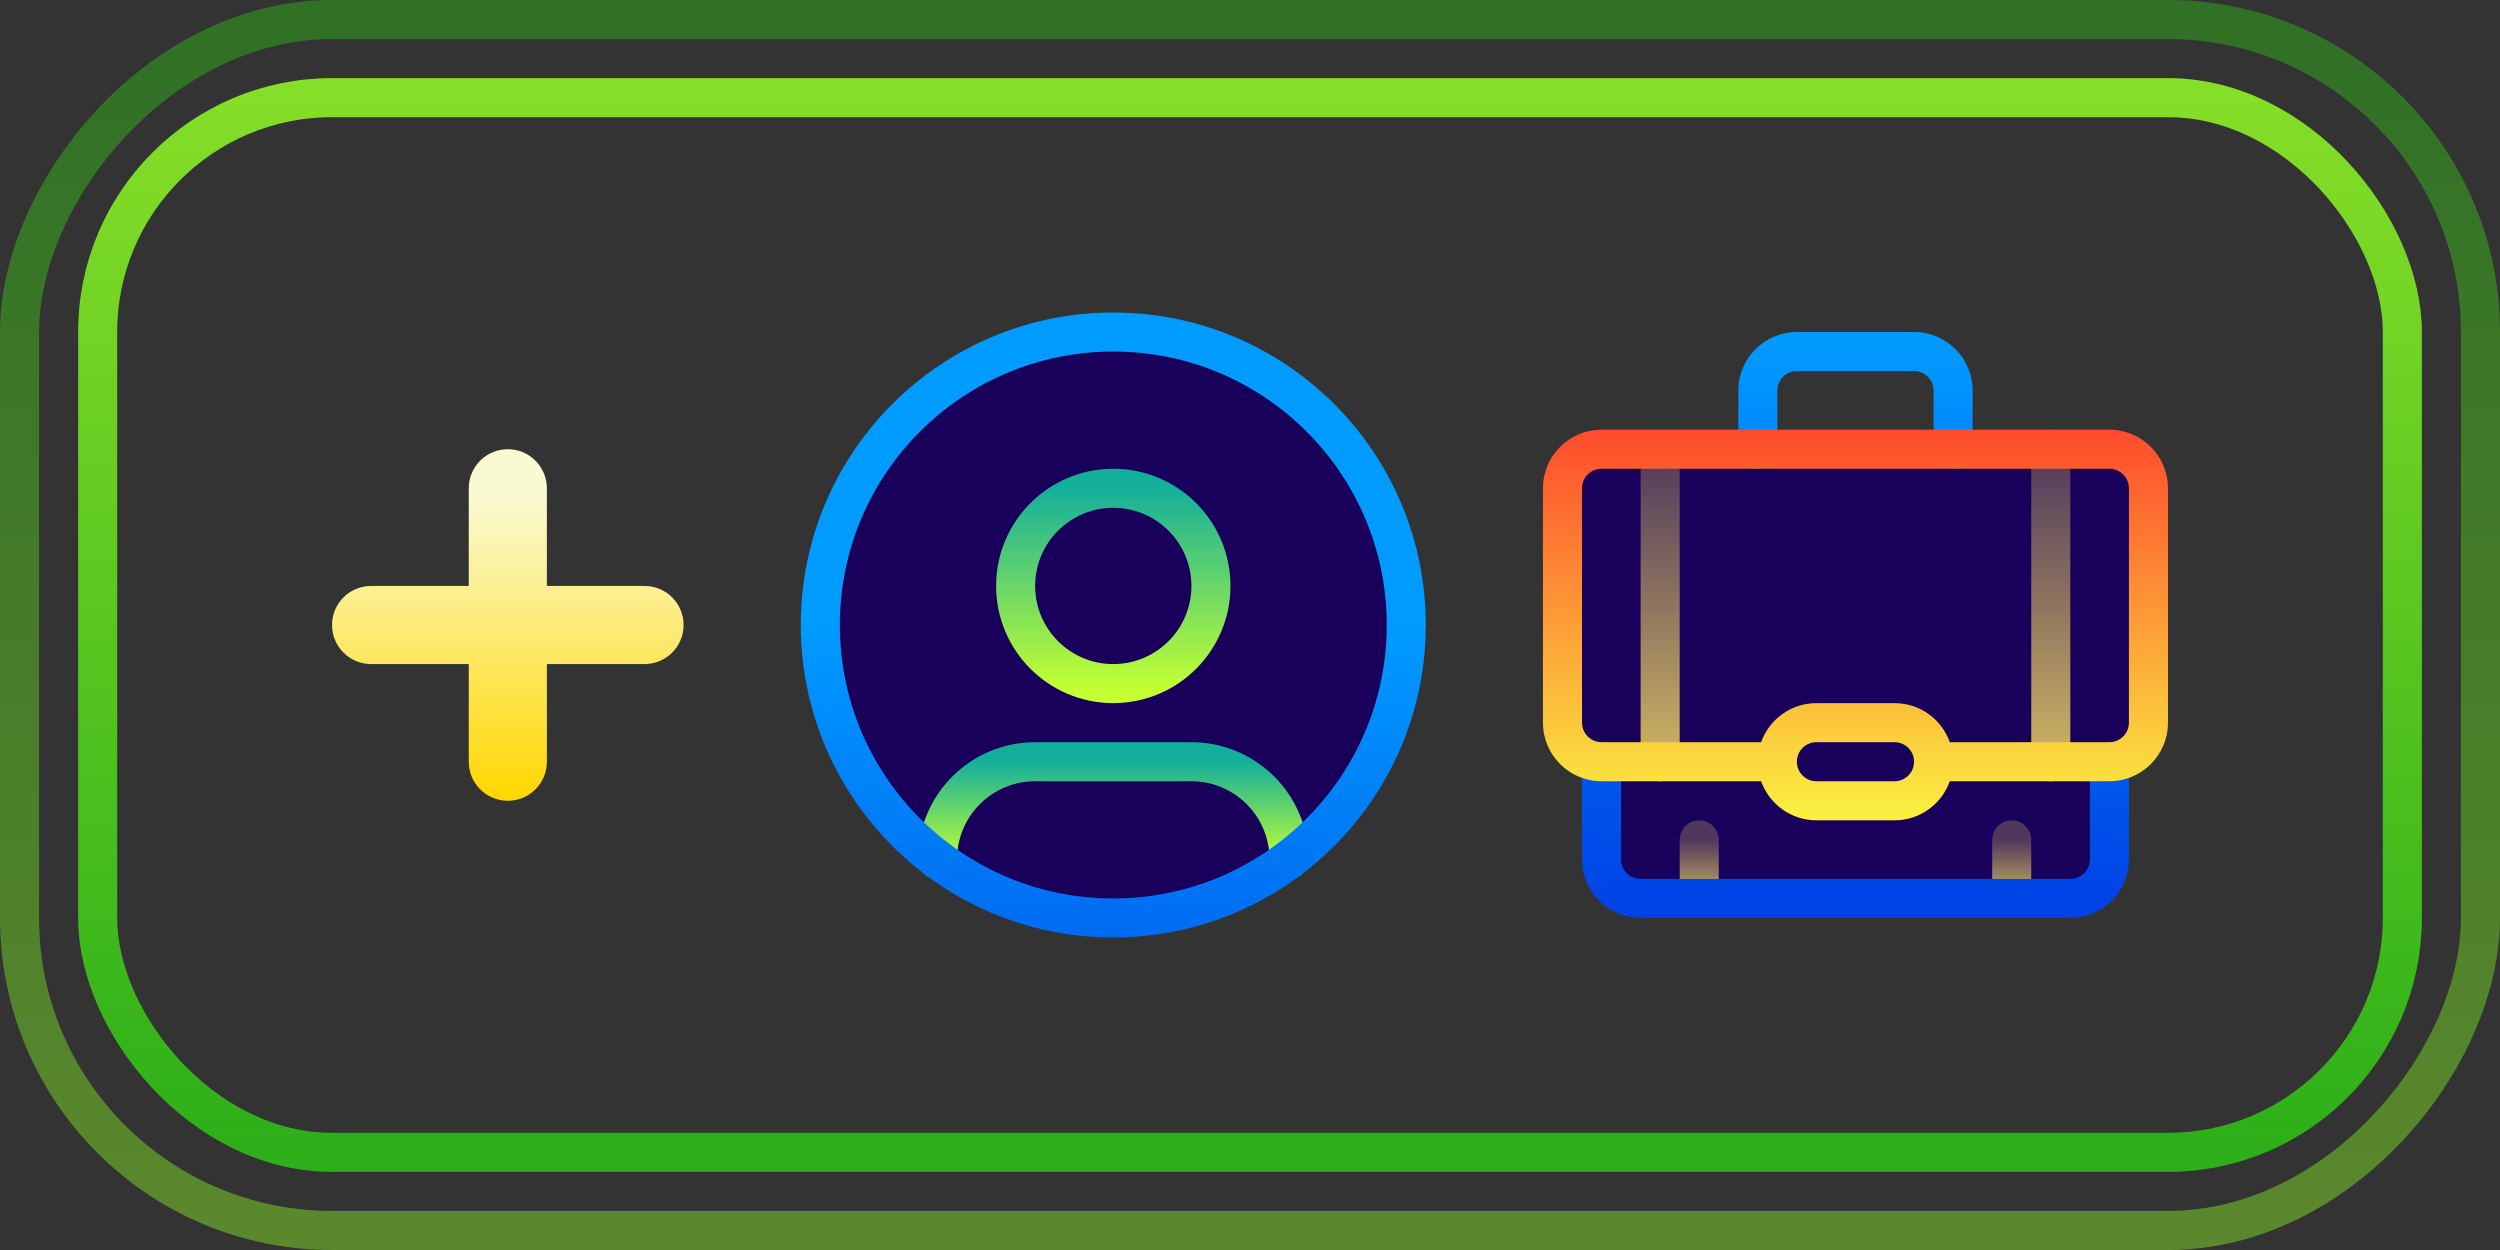 <svg width="128" height="64" viewBox="0 0 128 64" fill="none" xmlns="http://www.w3.org/2000/svg">
<rect x="0" y="0" width="128" height="64" fill="#333333" stroke="none"/>
<rect width="126" height="62" rx="16" transform="matrix(-1 0 0 1 127 1)" stroke="url(#paint0_linear_601_29)" stroke-opacity="0.5" stroke-width="2" stroke-miterlimit="2.613" stroke-linecap="round" stroke-linejoin="round"/>
<rect x="123" y="59" width="118" height="54" rx="12" transform="rotate(180 123 59)" stroke="url(#paint1_linear_601_29)" stroke-width="2" stroke-miterlimit="2.613" stroke-linecap="round" stroke-linejoin="round"/>
<path fill-rule="evenodd" clip-rule="evenodd" d="M108 23H82C80.895 23 80 23.895 80 25V37C80 38.105 80.895 39 82 39V44C82 45.105 82.895 46 84 46H106C107.105 46 108 45.105 108 44L108 39C109.105 39 110 38.105 110 37V25C110 23.895 109.105 23 108 23Z" fill="#19005A"/>
<path d="M87 43V46" stroke="url(#paint2_linear_601_29)" stroke-width="2" stroke-miterlimit="2.613" stroke-linecap="round"/>
<path d="M103 43V46" stroke="url(#paint3_linear_601_29)" stroke-width="2" stroke-miterlimit="2.613" stroke-linecap="round"/>
<path d="M85 23V39" stroke="url(#paint4_linear_601_29)" stroke-width="2" stroke-miterlimit="2.613" stroke-linecap="round"/>
<path d="M105 23V39" stroke="url(#paint5_linear_601_29)" stroke-width="2" stroke-miterlimit="2.613" stroke-linecap="round"/>
<path fill-rule="evenodd" clip-rule="evenodd" d="M98 17C99.657 17 101 18.343 101 20V23C101 23.552 100.552 24 100 24C99.448 24 99 23.552 99 23V20C99 19.448 98.552 19 98 19H92C91.448 19 91 19.448 91 20V23C91 23.552 90.552 24 90 24C89.448 24 89 23.552 89 23V20C89 18.343 90.343 17 92 17H98ZM107 39C107 38.448 107.448 38 108 38C108.552 38 109 38.448 109 39V44C109 45.657 107.657 47 106 47H84C82.343 47 81 45.657 81 44V39C81 38.448 81.448 38 82 38C82.552 38 83 38.448 83 39V44C83 44.552 83.448 45 84 45H106C106.552 45 107 44.552 107 44V39Z" fill="url(#paint6_linear_601_29)"/>
<path fill-rule="evenodd" clip-rule="evenodd" d="M108 22C109.657 22 111 23.343 111 25V37C111 38.657 109.657 40 108 40H99.829C99.418 41.165 98.306 42 97 42H93C91.694 42 90.582 41.165 90.171 40H82C80.343 40 79 38.657 79 37V25C79 23.343 80.343 22 82 22H108ZM90.171 38H82C81.448 38 81 37.552 81 37V25C81 24.448 81.448 24 82 24H108C108.552 24 109 24.448 109 25V37C109 37.552 108.552 38 108 38H99.829C99.418 36.835 98.306 36 97 36H93C91.694 36 90.582 36.835 90.171 38ZM98 39C98 38.448 97.552 38 97 38H93C92.448 38 92 38.448 92 39C92 39.552 92.448 40 93 40H97C97.552 40 98 39.552 98 39Z" fill="url(#paint7_linear_601_29)"/>
<circle r="15" transform="matrix(-1 0 0 1 57 32)" fill="#19005A"/>
<path d="M48 44V44C48 41.239 50.239 39 53 39H61C63.761 39 66 41.239 66 44V44" stroke="url(#paint8_linear_601_29)" stroke-width="2" stroke-miterlimit="2.613" stroke-linecap="round" stroke-linejoin="round"/>
<path d="M57 35C54.239 35 52 32.761 52 30C52 27.239 54.239 25 57 25C59.761 25 62 27.239 62 30C62 32.761 59.761 35 57 35Z" stroke="url(#paint9_linear_601_29)" stroke-width="2" stroke-miterlimit="2.613" stroke-linecap="round" stroke-linejoin="round"/>
<circle r="15" transform="matrix(-1 0 0 1 57 32)" stroke="url(#paint10_linear_601_29)" stroke-width="2" stroke-miterlimit="2.613" stroke-linejoin="round"/>
<path fill-rule="evenodd" clip-rule="evenodd" d="M28 25C28 23.895 27.105 23 26 23C24.895 23 24 23.895 24 25V30H19C17.895 30 17 30.895 17 32C17 33.105 17.895 34 19 34H24V39C24 40.105 24.895 41 26 41C27.105 41 28 40.105 28 39V34H33C34.105 34 35 33.105 35 32C35 30.895 34.105 30 33 30H28V25Z" fill="url(#paint11_linear_601_29)"/>
<defs>
<linearGradient id="paint0_linear_601_29" x1="0" y1="105.799" x2="0" y2="0" gradientUnits="userSpaceOnUse">
<stop stop-color="#C3FF32"/>
<stop offset="1" stop-color="#2DAF19"/>
</linearGradient>
<linearGradient id="paint1_linear_601_29" x1="123" y1="151.148" x2="123" y2="59" gradientUnits="userSpaceOnUse">
<stop stop-color="#C3FF32"/>
<stop offset="1" stop-color="#2DAF19"/>
</linearGradient>
<linearGradient id="paint2_linear_601_29" x1="87" y1="46.946" x2="87" y2="43" gradientUnits="userSpaceOnUse">
<stop stop-color="#F5DC64"/>
<stop offset="1" stop-color="#F5DC64" stop-opacity="0.25"/>
</linearGradient>
<linearGradient id="paint3_linear_601_29" x1="103" y1="46.946" x2="103" y2="43" gradientUnits="userSpaceOnUse">
<stop stop-color="#F5DC64"/>
<stop offset="1" stop-color="#F5DC64" stop-opacity="0.25"/>
</linearGradient>
<linearGradient id="paint4_linear_601_29" x1="85" y1="44.045" x2="85" y2="23" gradientUnits="userSpaceOnUse">
<stop stop-color="#F5DC64"/>
<stop offset="1" stop-color="#F5DC64" stop-opacity="0.25"/>
</linearGradient>
<linearGradient id="paint5_linear_601_29" x1="105" y1="44.045" x2="105" y2="23" gradientUnits="userSpaceOnUse">
<stop stop-color="#F5DC64"/>
<stop offset="1" stop-color="#F5DC64" stop-opacity="0.25"/>
</linearGradient>
<linearGradient id="paint6_linear_601_29" x1="95" y1="17" x2="95" y2="47" gradientUnits="userSpaceOnUse">
<stop stop-color="#009BFF"/>
<stop offset="1" stop-color="#0041E6"/>
</linearGradient>
<linearGradient id="paint7_linear_601_29" x1="111" y1="42.452" x2="111" y2="22" gradientUnits="userSpaceOnUse">
<stop stop-color="#FAF541"/>
<stop offset="1" stop-color="#FF4B2D"/>
</linearGradient>
<linearGradient id="paint8_linear_601_29" x1="66" y1="44.113" x2="66" y2="39" gradientUnits="userSpaceOnUse">
<stop stop-color="#C3FF32"/>
<stop offset="1" stop-color="#14AF9B"/>
</linearGradient>
<linearGradient id="paint9_linear_601_29" x1="62" y1="35.226" x2="62" y2="25" gradientUnits="userSpaceOnUse">
<stop stop-color="#C3FF32"/>
<stop offset="1" stop-color="#14AF9B"/>
</linearGradient>
<linearGradient id="paint10_linear_601_29" x1="15" y1="0" x2="15" y2="30" gradientUnits="userSpaceOnUse">
<stop stop-color="#009BFF"/>
<stop offset="1" stop-color="#0041E6"/>
</linearGradient>
<linearGradient id="paint11_linear_601_29" x1="26" y1="25.4" x2="26" y2="41" gradientUnits="userSpaceOnUse">
<stop stop-color="#FAFAD2"/>
<stop offset="1" stop-color="#FFD700"/>
</linearGradient>
</defs>
</svg>
